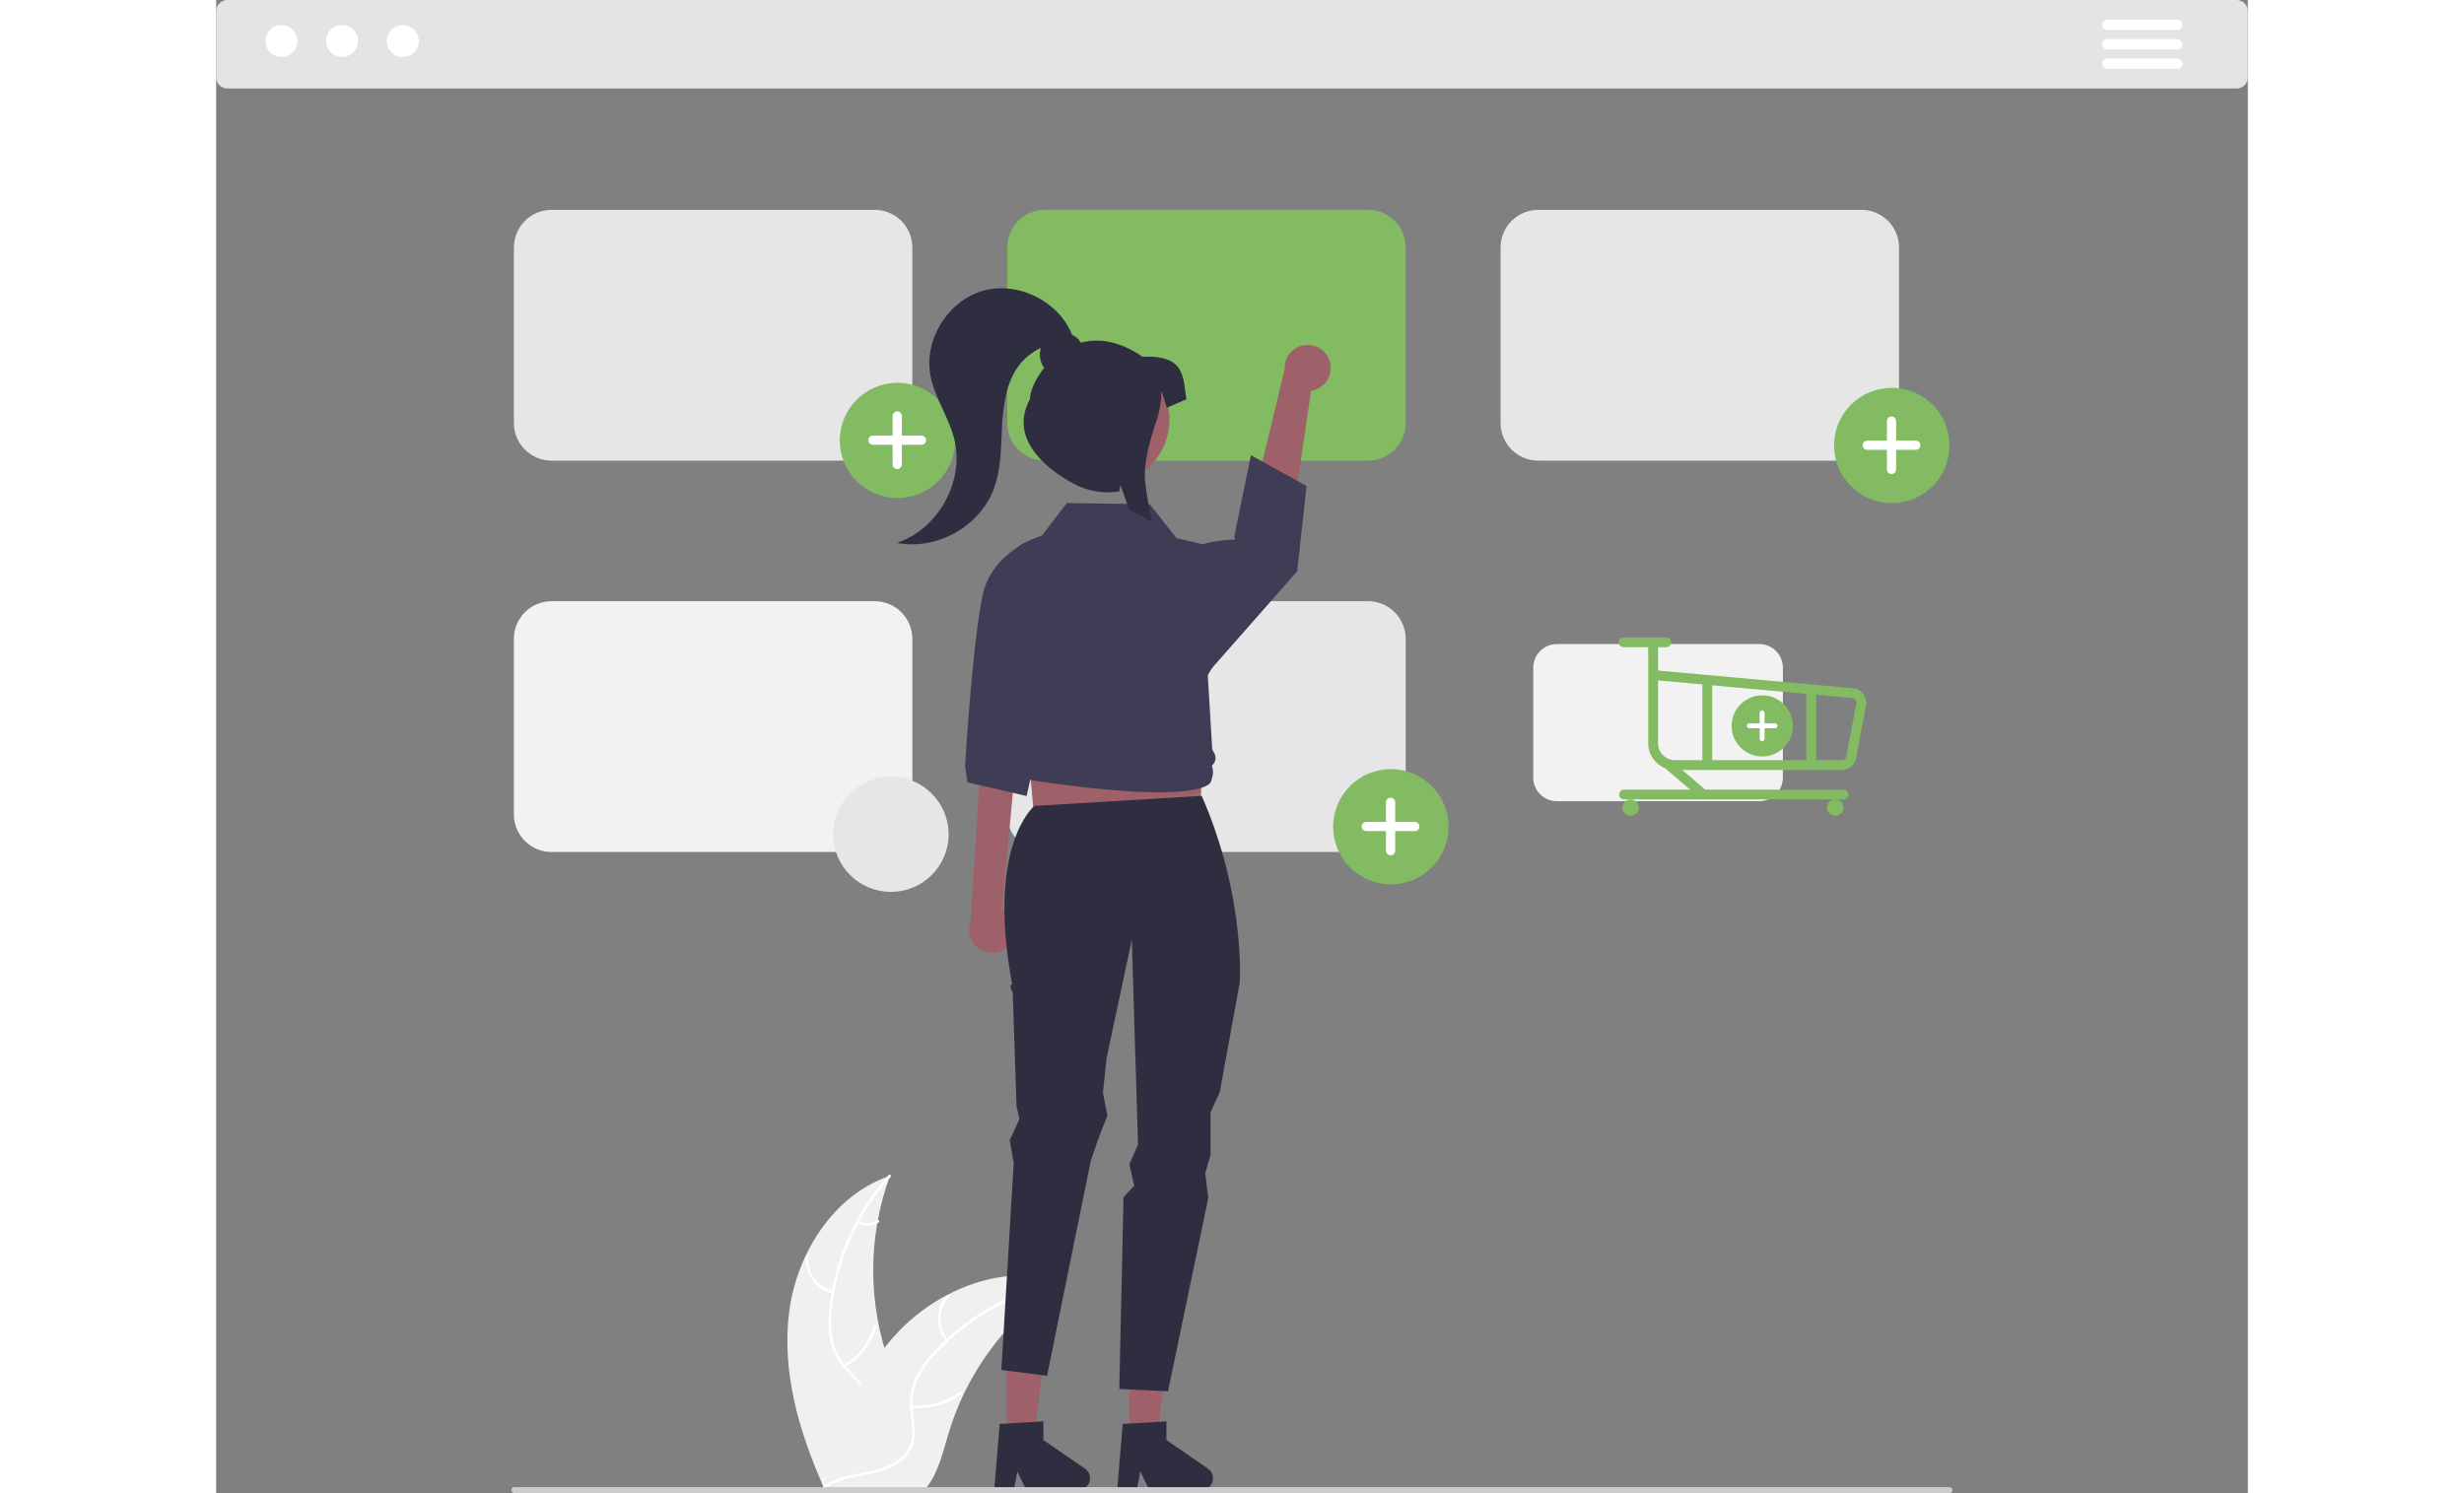 <svg width="495" height="300" viewBox="0 0 634 466" fill="none" xmlns="http://www.w3.org/2000/svg">
<rect x="0" y="0" width="634" height="466" fill="#808080" stroke="none"/>
<g clip-path="url(#clip0_695_2538)">
<path d="M630.488 27.629H3.512C2.581 27.628 1.688 27.259 1.03 26.602C0.371 25.944 0.001 25.053 0 24.124V3.505C0.001 2.576 0.371 1.685 1.03 1.028C1.688 0.371 2.581 0.001 3.512 0H630.488C631.419 0.001 632.312 0.371 632.97 1.028C633.629 1.685 633.999 2.576 634 3.505V24.124C633.999 25.053 633.629 25.944 632.97 26.602C632.312 27.259 631.419 27.628 630.488 27.629Z" fill="#E4E4E4"/>
<path d="M20.381 17.785C23.134 17.785 25.367 15.557 25.367 12.809C25.367 10.06 23.134 7.832 20.381 7.832C17.627 7.832 15.395 10.06 15.395 12.809C15.395 15.557 17.627 17.785 20.381 17.785Z" fill="white"/>
<path d="M39.306 17.785C42.06 17.785 44.292 15.557 44.292 12.809C44.292 10.06 42.06 7.832 39.306 7.832C36.553 7.832 34.32 10.06 34.32 12.809C34.32 15.557 36.553 17.785 39.306 17.785Z" fill="white"/>
<path d="M58.232 17.785C60.986 17.785 63.218 15.557 63.218 12.809C63.218 10.06 60.986 7.832 58.232 7.832C55.478 7.832 53.246 10.06 53.246 12.809C53.246 15.557 55.478 17.785 58.232 17.785Z" fill="white"/>
<path d="M611.947 9.384H590.154C589.726 9.383 589.316 9.213 589.015 8.91C588.713 8.608 588.543 8.199 588.543 7.772C588.543 7.346 588.713 6.936 589.015 6.634C589.316 6.332 589.726 6.162 590.154 6.161H611.947C612.375 6.161 612.785 6.33 613.088 6.632C613.391 6.933 613.561 7.342 613.562 7.769C613.563 8.196 613.394 8.606 613.092 8.909C612.79 9.212 612.381 9.382 611.953 9.384H611.947Z" fill="white"/>
<path d="M611.947 15.426H590.154C589.726 15.425 589.316 15.255 589.015 14.953C588.713 14.651 588.543 14.241 588.543 13.815C588.543 13.388 588.713 12.979 589.015 12.677C589.316 12.374 589.726 12.204 590.154 12.203H611.947C612.375 12.203 612.785 12.372 613.088 12.674C613.391 12.975 613.561 13.385 613.562 13.812C613.563 14.239 613.394 14.649 613.092 14.951C612.79 15.254 612.381 15.425 611.953 15.426H611.947Z" fill="white"/>
<path d="M611.946 21.468H590.153C589.725 21.468 589.315 21.298 589.012 20.996C588.709 20.694 588.539 20.284 588.539 19.857C588.539 19.429 588.709 19.02 589.012 18.717C589.315 18.415 589.725 18.245 590.153 18.245H611.946C612.375 18.245 612.786 18.414 613.089 18.715C613.392 19.017 613.563 19.426 613.564 19.854C613.565 20.281 613.395 20.691 613.093 20.994C612.791 21.297 612.381 21.467 611.953 21.468H611.946Z" fill="white"/>
<path d="M178.776 409.729C181.083 391.212 192.58 372.968 210.273 366.942C203.295 386.001 203.297 406.909 210.277 425.966C212.996 433.306 216.785 441.187 214.228 448.585C212.637 453.188 208.744 456.71 204.393 458.912C200.042 461.114 195.213 462.163 190.445 463.192L189.506 463.966C181.937 446.905 176.469 428.245 178.776 409.729Z" fill="#F0F0F0"/>
<path d="M210.446 367.293C200.142 378.815 193.739 393.285 192.144 408.647C191.742 411.948 191.863 415.292 192.504 418.555C193.232 421.714 194.793 424.621 197.027 426.973C199.065 429.208 201.41 431.259 202.868 433.95C203.594 435.339 204.018 436.865 204.112 438.428C204.205 439.992 203.967 441.557 203.412 443.022C202.124 446.708 199.586 449.713 197.002 452.565C194.133 455.732 191.102 458.976 189.883 463.174C189.735 463.683 188.953 463.424 189.1 462.916C191.222 455.612 198.326 451.463 201.714 444.884C203.295 441.814 203.959 438.25 202.477 435.01C201.181 432.176 198.765 430.059 196.682 427.814C194.469 425.55 192.845 422.781 191.952 419.747C191.147 416.527 190.896 413.194 191.211 409.89C191.802 402.44 193.562 395.129 196.428 388.225C199.655 380.328 204.211 373.04 209.9 366.676C210.253 366.282 210.796 366.901 210.446 367.293Z" fill="white"/>
<path d="M192.365 403.671C189.819 403.054 187.576 401.554 186.036 399.438C184.496 397.323 183.759 394.73 183.958 392.122C183.967 392.016 184.017 391.917 184.097 391.847C184.178 391.777 184.282 391.741 184.389 391.746C184.496 391.751 184.596 391.798 184.669 391.876C184.742 391.953 184.782 392.057 184.781 392.163C184.591 394.591 185.278 397.006 186.716 398.973C188.154 400.94 190.249 402.329 192.624 402.89C193.139 403.012 192.878 403.792 192.365 403.671Z" fill="white"/>
<path d="M195.844 425.976C200.443 423.235 203.837 418.865 205.351 413.738C205.501 413.23 206.283 413.488 206.134 413.996C204.548 419.329 201.006 423.869 196.215 426.71C195.758 426.981 195.39 426.245 195.844 425.976Z" fill="white"/>
<path d="M200.421 381.107C201.356 381.551 202.387 381.755 203.421 381.703C204.455 381.651 205.46 381.343 206.346 380.807C206.799 380.531 207.166 381.267 206.716 381.541C205.735 382.129 204.625 382.467 203.482 382.528C202.34 382.588 201.2 382.369 200.162 381.888C200.061 381.851 199.977 381.776 199.928 381.68C199.88 381.583 199.87 381.472 199.9 381.368C199.935 381.265 200.009 381.18 200.107 381.131C200.204 381.082 200.317 381.073 200.421 381.107Z" fill="white"/>
<path d="M264.199 400.015C263.921 400.195 263.643 400.376 263.364 400.563C259.638 403.009 256.117 405.752 252.837 408.767C252.579 408.996 252.322 409.232 252.071 409.468C244.245 416.815 237.852 425.549 233.22 435.225C231.38 439.077 229.836 443.063 228.602 447.149C226.899 452.792 225.501 459.045 222.128 463.661C221.782 464.146 221.406 464.61 221.002 465.049H190.523C190.454 465.014 190.384 464.986 190.315 464.952L189.098 465.007C189.147 464.792 189.202 464.57 189.251 464.355C189.279 464.23 189.313 464.105 189.341 463.98C189.362 463.897 189.383 463.813 189.397 463.737C189.404 463.709 189.411 463.682 189.418 463.661C189.431 463.584 189.453 463.515 189.466 463.446C189.772 462.203 190.088 460.961 190.412 459.718C190.412 459.711 190.412 459.711 190.419 459.705C192.801 450.214 196.302 441.039 200.85 432.372C200.989 432.115 201.128 431.852 201.281 431.595C203.387 427.758 205.803 424.1 208.506 420.656C209.992 418.775 211.573 416.971 213.242 415.249C217.562 410.81 222.556 407.077 228.039 404.186C238.971 398.425 251.626 396.218 263.309 399.737C263.608 399.828 263.9 399.918 264.199 400.015Z" fill="#F0F0F0"/>
<path d="M264.133 400.401C248.956 403.41 235.115 411.115 224.575 422.422C222.262 424.816 220.343 427.559 218.886 430.55C217.561 433.509 217.055 436.768 217.419 439.989C217.698 442.999 218.333 446.045 217.874 449.07C217.617 450.615 217.034 452.088 216.166 453.392C215.298 454.697 214.163 455.804 212.836 456.64C209.585 458.81 205.746 459.683 201.962 460.408C197.761 461.212 193.385 461.981 189.878 464.6C189.453 464.918 188.985 464.241 189.409 463.924C195.509 459.367 203.684 460.324 210.358 457.107C213.472 455.605 216.152 453.159 216.923 449.681C217.598 446.639 216.946 443.497 216.637 440.452C216.235 437.316 216.609 434.129 217.726 431.17C219.026 428.115 220.836 425.303 223.081 422.854C228.046 417.261 233.861 412.481 240.314 408.691C247.654 404.324 255.689 401.243 264.07 399.581C264.589 399.478 264.649 400.299 264.133 400.401Z" fill="white"/>
<path d="M227.752 418.582C226.092 416.56 225.205 414.014 225.252 411.399C225.298 408.784 226.274 406.271 228.005 404.309C228.357 403.913 228.99 404.44 228.638 404.836C227.022 406.661 226.113 409.002 226.075 411.437C226.037 413.871 226.872 416.24 228.43 418.114C228.768 418.522 228.088 418.987 227.752 418.582Z" fill="white"/>
<path d="M217.074 438.481C222.398 439.057 227.745 437.608 232.046 434.423C232.472 434.107 232.941 434.784 232.516 435.099C228.033 438.405 222.466 439.901 216.927 439.291C216.399 439.232 216.549 438.423 217.074 438.481Z" fill="white"/>
<path d="M247.792 405.406C248.272 406.322 248.971 407.105 249.829 407.685C250.686 408.264 251.674 408.622 252.704 408.727C253.233 408.778 253.082 409.587 252.557 409.536C251.419 409.415 250.329 409.019 249.38 408.38C248.431 407.742 247.654 406.882 247.115 405.874C247.056 405.783 247.034 405.674 247.054 405.568C247.073 405.461 247.132 405.366 247.219 405.302C247.309 405.24 247.42 405.217 247.527 405.236C247.635 405.256 247.73 405.317 247.792 405.406Z" fill="white"/>
<path d="M205.497 143.765H104.66C101.543 143.761 98.556 142.524 96.353 140.325C94.149 138.126 92.91 135.144 92.906 132.034V77.216C92.91 74.106 94.149 71.125 96.353 68.925C98.556 66.726 101.543 65.489 104.66 65.486H205.497C208.613 65.489 211.601 66.726 213.804 68.925C216.008 71.125 217.247 74.106 217.251 77.216V132.034C217.247 135.144 216.008 138.126 213.804 140.325C211.601 142.524 208.613 143.761 205.497 143.765Z" fill="#E6E6E6"/>
<path d="M359.447 143.765H258.609C255.493 143.761 252.505 142.524 250.302 140.325C248.098 138.126 246.859 135.144 246.855 132.034V77.216C246.859 74.106 248.098 71.125 250.302 68.925C252.505 66.726 255.493 65.489 258.609 65.486H359.447C362.563 65.489 365.55 66.726 367.753 68.925C369.957 71.125 371.196 74.106 371.2 77.216V132.034C371.196 135.144 369.957 138.126 367.754 140.325C365.55 142.524 362.563 143.761 359.447 143.765Z" fill="#83BB62"/>
<path d="M513.4 143.765H412.562C409.446 143.761 406.458 142.524 404.255 140.325C402.051 138.126 400.812 135.144 400.809 132.034V77.216C400.812 74.106 402.051 71.125 404.255 68.925C406.458 66.726 409.446 65.489 412.562 65.486H513.4C516.516 65.489 519.503 66.726 521.707 68.925C523.91 71.125 525.149 74.106 525.153 77.216V132.034C525.149 135.144 523.91 138.126 521.707 140.325C519.503 142.524 516.516 143.761 513.4 143.765Z" fill="#E6E6E6"/>
<path d="M205.497 265.904H104.66C101.543 265.901 98.556 264.664 96.353 262.464C94.149 260.265 92.91 257.283 92.906 254.173V199.356C92.91 196.246 94.149 193.264 96.353 191.065C98.556 188.865 101.543 187.628 104.66 187.625H205.497C208.613 187.628 211.601 188.865 213.804 191.065C216.008 193.264 217.247 196.245 217.251 199.356V254.173C217.247 257.283 216.008 260.265 213.804 262.464C211.601 264.664 208.613 265.901 205.497 265.904Z" fill="#F2F2F2"/>
<path d="M359.447 265.904H258.609C255.493 265.901 252.505 264.664 250.302 262.464C248.098 260.265 246.859 257.283 246.855 254.173V199.356C246.859 196.246 248.098 193.264 250.302 191.065C252.505 188.865 255.493 187.628 258.609 187.625H359.447C362.563 187.628 365.55 188.865 367.753 191.065C369.957 193.264 371.196 196.245 371.2 199.356V254.173C371.196 257.283 369.957 260.265 367.754 262.464C365.55 264.664 362.563 265.901 359.447 265.904Z" fill="#E6E6E6"/>
<path d="M366.569 275.991C376.515 275.991 384.579 267.943 384.579 258.015C384.579 248.088 376.515 240.039 366.569 240.039C356.622 240.039 348.559 248.088 348.559 258.015C348.559 267.943 356.622 275.991 366.569 275.991Z" fill="#83BB62"/>
<path d="M374.046 256.506H367.923V250.394C367.923 250.205 367.885 250.018 367.813 249.844C367.74 249.669 367.634 249.511 367.501 249.377C367.367 249.244 367.208 249.138 367.033 249.065C366.858 248.993 366.671 248.956 366.482 248.956C366.292 248.956 366.105 248.993 365.93 249.065C365.755 249.138 365.597 249.244 365.463 249.377C365.329 249.511 365.223 249.669 365.15 249.844C365.078 250.018 365.041 250.205 365.041 250.394V256.506H358.917C358.728 256.506 358.541 256.543 358.366 256.615C358.191 256.688 358.032 256.793 357.899 256.927C357.765 257.061 357.659 257.219 357.586 257.394C357.514 257.568 357.477 257.755 357.477 257.944C357.477 258.133 357.514 258.32 357.586 258.494C357.659 258.669 357.765 258.827 357.899 258.961C358.032 259.094 358.191 259.2 358.366 259.273C358.541 259.345 358.728 259.382 358.917 259.382H365.041V265.494C365.041 265.683 365.078 265.87 365.151 266.044C365.223 266.219 365.329 266.377 365.463 266.511C365.597 266.644 365.755 266.75 365.93 266.823C366.105 266.895 366.292 266.932 366.482 266.932C366.864 266.932 367.23 266.781 367.501 266.511C367.771 266.241 367.923 265.875 367.923 265.494V259.382H374.046C374.235 259.382 374.422 259.345 374.597 259.273C374.772 259.2 374.931 259.094 375.065 258.961C375.198 258.827 375.305 258.669 375.377 258.494C375.449 258.32 375.487 258.133 375.487 257.944C375.487 257.755 375.449 257.568 375.377 257.394C375.305 257.219 375.198 257.061 375.065 256.927C374.931 256.793 374.772 256.687 374.597 256.615C374.422 256.543 374.235 256.506 374.046 256.506Z" fill="white"/>
<path d="M522.885 157.004C532.832 157.004 540.895 148.956 540.895 139.028C540.895 129.1 532.832 121.052 522.885 121.052C512.938 121.052 504.875 129.1 504.875 139.028C504.875 148.956 512.938 157.004 522.885 157.004Z" fill="#83BB62"/>
<path d="M530.362 137.519H524.239V131.407C524.239 131.218 524.202 131.031 524.129 130.856C524.057 130.682 523.951 130.523 523.817 130.39C523.683 130.256 523.524 130.15 523.349 130.078C523.175 130.006 522.987 129.969 522.798 129.969C522.609 129.969 522.421 130.006 522.247 130.078C522.072 130.15 521.913 130.256 521.779 130.39C521.645 130.523 521.539 130.682 521.467 130.856C521.394 131.031 521.357 131.218 521.357 131.407V137.519H515.234C515.045 137.519 514.857 137.556 514.682 137.628C514.508 137.7 514.349 137.806 514.215 137.94C514.081 138.073 513.975 138.232 513.903 138.406C513.83 138.581 513.793 138.768 513.793 138.957C513.793 139.146 513.83 139.333 513.903 139.507C513.975 139.682 514.081 139.84 514.215 139.974C514.349 140.107 514.508 140.213 514.682 140.285C514.857 140.358 515.045 140.395 515.234 140.395H521.357V146.507C521.357 146.696 521.395 146.883 521.467 147.057C521.539 147.232 521.645 147.39 521.779 147.524C521.913 147.657 522.072 147.763 522.247 147.835C522.421 147.908 522.609 147.945 522.798 147.945C523.18 147.945 523.547 147.793 523.817 147.524C524.087 147.254 524.239 146.888 524.239 146.507V140.395H530.362C530.551 140.395 530.739 140.358 530.914 140.285C531.088 140.213 531.247 140.107 531.381 139.974C531.515 139.84 531.621 139.682 531.693 139.507C531.766 139.333 531.803 139.146 531.803 138.957C531.803 138.768 531.766 138.581 531.693 138.406C531.621 138.232 531.515 138.073 531.381 137.94C531.247 137.806 531.088 137.7 530.914 137.628C530.739 137.556 530.552 137.519 530.362 137.519Z" fill="white"/>
<path d="M212.619 155.428C222.566 155.428 230.629 147.38 230.629 137.452C230.629 127.524 222.566 119.476 212.619 119.476C202.673 119.476 194.609 127.524 194.609 137.452C194.609 147.38 202.673 155.428 212.619 155.428Z" fill="#83BB62"/>
<path d="M220.097 135.943H213.973V129.831C213.973 129.642 213.936 129.455 213.864 129.281C213.791 129.106 213.685 128.947 213.551 128.814C213.418 128.68 213.259 128.574 213.084 128.502C212.909 128.43 212.722 128.393 212.533 128.393C212.343 128.393 212.156 128.43 211.981 128.502C211.806 128.574 211.647 128.68 211.514 128.814C211.38 128.947 211.274 129.106 211.201 129.281C211.129 129.455 211.092 129.642 211.092 129.831V135.943H204.968C204.779 135.943 204.592 135.98 204.417 136.052C204.242 136.124 204.083 136.23 203.949 136.364C203.816 136.497 203.709 136.656 203.637 136.83C203.565 137.005 203.527 137.192 203.527 137.381C203.527 137.762 203.679 138.128 203.949 138.398C204.22 138.667 204.586 138.819 204.968 138.819H211.092V144.931C211.092 145.12 211.129 145.307 211.201 145.481C211.274 145.656 211.38 145.814 211.514 145.948C211.647 146.081 211.806 146.187 211.981 146.259C212.156 146.332 212.343 146.369 212.532 146.369C212.722 146.369 212.909 146.332 213.084 146.259C213.259 146.187 213.418 146.081 213.551 145.948C213.685 145.814 213.791 145.656 213.864 145.481C213.936 145.307 213.973 145.12 213.973 144.931V138.819H220.097C220.286 138.819 220.473 138.782 220.648 138.709C220.823 138.637 220.982 138.531 221.116 138.398C221.249 138.264 221.356 138.106 221.428 137.931C221.5 137.757 221.538 137.57 221.538 137.381C221.538 136.999 221.386 136.634 221.116 136.364C220.845 136.094 220.479 135.943 220.097 135.943Z" fill="white"/>
<path d="M347.455 112.62C347.784 113.612 347.891 114.664 347.768 115.701C347.645 116.739 347.296 117.737 346.745 118.625C346.194 119.514 345.454 120.271 344.579 120.843C343.703 121.415 342.712 121.789 341.676 121.938L333.348 178.674L319.688 172.014L333.428 115.381C333.293 113.627 333.807 111.885 334.873 110.484C335.94 109.083 337.484 108.122 339.213 107.782C340.942 107.441 342.736 107.746 344.255 108.637C345.774 109.529 346.913 110.946 347.455 112.62Z" fill="#9E616A"/>
<path d="M247.988 294.331C248.596 293.481 249.01 292.508 249.201 291.48C249.391 290.453 249.354 289.396 249.091 288.385C248.828 287.374 248.346 286.432 247.68 285.627C247.013 284.821 246.177 284.172 245.231 283.723L250.85 223.374L239.083 229.394L235.408 287.549C234.759 289.184 234.734 291 235.337 292.653C235.94 294.306 237.129 295.681 238.68 296.517C240.231 297.353 242.035 297.592 243.75 297.189C245.466 296.787 246.974 295.77 247.988 294.331Z" fill="#9E616A"/>
<path d="M256.031 263.808L306.528 261.869L309.441 209.53H251.176L256.031 263.808Z" fill="#9E616A"/>
<path d="M246.658 448.648L255.287 448.648L259.391 415.428H246.656L246.658 448.648Z" fill="#9E616A"/>
<path d="M244.517 444.4L258.157 443.587V449.42L271.126 458.36C271.766 458.801 272.249 459.435 272.503 460.17C272.757 460.904 272.769 461.701 272.537 462.442C272.305 463.184 271.842 463.832 271.215 464.293C270.588 464.753 269.83 465.002 269.051 465.002H252.812L250.013 459.232L248.92 465.002H242.797L244.517 444.4Z" fill="#2F2E41"/>
<path d="M285.037 448.648L293.666 448.648L297.77 415.428H285.035L285.037 448.648Z" fill="#9E616A"/>
<path d="M255.329 251.521C255.329 251.521 240.22 263.696 248.411 307.176C247.164 307.324 248.576 309.778 248.576 309.778L249.758 345.206L250.671 349.266L247.635 355.818L248.886 362.937L245.027 427.546L259.283 429.386L272.926 362.293L275.524 354.75L278.13 348.138L276.724 341.088L277.877 330.144L285.742 293.243L287.667 357.242L284.981 363.352L286.476 370.059L283.145 373.62L281.828 433.499L297.029 434.209L309.607 373.846L308.632 366.143L310.305 360.448V347.144L313.171 340.865L319.419 306.629C319.419 306.629 321.304 279.87 307.552 248.381L255.329 251.521Z" fill="#2F2E41"/>
<path d="M261.486 166.031C261.486 166.031 242.403 169.798 239.115 186.042C235.826 202.286 233.711 239.045 233.711 239.045L234.431 244.164L252.891 248.436L264.673 196.93L261.486 166.031Z" fill="#3F3D56"/>
<path d="M305.035 171.514C305.035 171.514 306.97 168.808 317.802 168.391C318.248 168.374 317.696 167.491 317.696 167.491L322.906 142.076L340.267 151.67L337.336 178.314L308.808 210.701L305.035 171.514Z" fill="#3F3D56"/>
<path d="M294.215 247.28C286.041 247.281 273.739 246.381 255.217 243.636C254.024 243.457 252.92 242.901 252.066 242.051C251.212 241.2 250.653 240.099 250.47 238.909C249.865 238.272 249.471 237.464 249.343 236.595C249.214 235.727 249.356 234.84 249.75 234.055L249.767 234.021L249.348 233.528C248.699 232.767 248.317 231.814 248.262 230.816C248.207 229.819 248.481 228.83 249.042 228.003L243.307 187.047C242.724 182.98 243.615 178.839 245.819 175.369C248.023 171.899 251.395 169.328 255.329 168.118L257.446 167.46L265.453 157.006L265.611 157.008L291.318 157.35L299.66 167.923L313.145 171.097L313.18 171.302L316.311 189.358C317.939 198.749 314.205 202.443 309.438 210.702L310.837 233.896L311.472 235.047C311.824 235.684 311.942 236.424 311.806 237.139C311.669 237.854 311.286 238.498 310.724 238.961C311.149 240.175 311.178 241.491 310.806 242.722L310.477 243.81C310.477 243.841 310.389 244.283 309.677 244.823C308.393 245.796 304.707 247.28 294.215 247.28Z" fill="#3F3D56"/>
<path d="M282.896 444.4L296.536 443.587V449.42L309.505 458.36C310.145 458.801 310.628 459.435 310.882 460.17C311.136 460.904 311.147 461.701 310.916 462.442C310.684 463.184 310.221 463.832 309.594 464.293C308.967 464.753 308.209 465.002 307.43 465.002H291.191L288.392 459.232L287.299 465.002H281.176L282.896 444.4Z" fill="#2F2E41"/>
<path d="M297.224 134.225C299.007 123.259 291.546 112.927 280.56 111.148C269.573 109.368 259.222 116.815 257.439 127.781C255.656 138.747 263.117 149.079 274.104 150.858C285.09 152.637 295.442 145.191 297.224 134.225Z" fill="#9E616A"/>
<path d="M289.115 111.348C281.728 106.278 275.224 105.506 269.881 106.944C269.188 105.874 268.217 105.013 267.071 104.453C262.904 93.973 250.222 87.679 239.339 90.739C228.385 93.818 220.827 105.929 222.888 117.099C224.165 124.023 228.531 130.019 230.287 136.838C233.687 150.038 225.394 165.159 212.422 169.414C224.704 171.875 238.224 164.387 242.631 152.682C244.771 146.996 244.9 140.789 245.172 134.722C245.244 130.534 245.758 126.365 246.706 122.285C247.176 120.454 247.841 118.679 248.689 116.989C250.535 113.275 253.602 110.305 257.378 108.575C257.04 109.619 256.955 110.728 257.131 111.811C257.307 112.893 257.739 113.919 258.39 114.802C255.509 118.404 253.941 122.299 253.941 124.631C247.958 135.547 256.515 144.923 267.451 150.896C271.813 153.29 276.85 154.167 281.767 153.387L282.224 151.437L282.844 153.193L284.914 159.08C287.301 160.233 289.668 161.497 292.014 162.871C291.122 158.694 290.401 154.524 289.905 150.447C289.218 144.898 291.613 136.637 293.34 131.613C294.411 128.517 294.961 125.265 294.967 121.989V121.846L296.649 127.238L302.772 124.631C301.633 118.11 302.772 110.706 289.115 111.348Z" fill="#2F2E41"/>
<path d="M540.936 466H93.064C92.816 465.999 92.578 465.899 92.403 465.724C92.227 465.548 92.129 465.31 92.129 465.062C92.129 464.814 92.227 464.576 92.403 464.4C92.578 464.224 92.816 464.125 93.064 464.124H540.936C541.184 464.125 541.422 464.224 541.598 464.4C541.773 464.576 541.871 464.814 541.871 465.062C541.871 465.31 541.773 465.548 541.598 465.724C541.422 465.899 541.184 465.999 540.936 466Z" fill="#CCCCCC"/>
<path d="M210.561 278.353C220.507 278.353 228.571 270.305 228.571 260.378C228.571 250.45 220.507 242.402 210.561 242.402C200.614 242.402 192.551 250.45 192.551 260.378C192.551 270.305 200.614 278.353 210.561 278.353Z" fill="#E6E6E6"/>
<path d="M481.54 250.046H418.371C416.419 250.044 414.547 249.269 413.167 247.891C411.786 246.514 411.01 244.646 411.008 242.697V208.358C411.01 206.409 411.786 204.541 413.167 203.164C414.547 201.786 416.419 201.011 418.371 201.009H481.54C483.492 201.011 485.363 201.786 486.744 203.164C488.124 204.541 488.9 206.409 488.903 208.357V242.697C488.9 244.646 488.124 246.514 486.744 247.891C485.363 249.269 483.492 250.044 481.54 250.046Z" fill="#F2F2F2"/>
<path d="M482.471 236.098C487.753 236.098 492.035 231.824 492.035 226.552C492.035 221.279 487.753 217.005 482.471 217.005C477.188 217.005 472.906 221.279 472.906 226.552C472.906 231.824 477.188 236.098 482.471 236.098Z" fill="#83BB62"/>
<path d="M486.444 225.75H483.192V222.504C483.192 222.404 483.172 222.305 483.134 222.212C483.095 222.119 483.039 222.035 482.968 221.964C482.897 221.893 482.812 221.837 482.72 221.799C482.627 221.76 482.527 221.74 482.427 221.74C482.224 221.74 482.029 221.821 481.886 221.964C481.742 222.107 481.662 222.302 481.662 222.504V225.75H478.41C478.207 225.75 478.012 225.83 477.869 225.974C477.725 226.117 477.645 226.311 477.645 226.514C477.645 226.614 477.664 226.713 477.703 226.806C477.741 226.899 477.798 226.983 477.869 227.054C477.94 227.125 478.024 227.181 478.117 227.219C478.21 227.258 478.309 227.277 478.41 227.277H481.662V230.523C481.662 230.623 481.681 230.723 481.72 230.815C481.758 230.908 481.815 230.992 481.886 231.063C481.957 231.134 482.041 231.19 482.134 231.229C482.227 231.267 482.326 231.287 482.427 231.287C482.63 231.287 482.824 231.206 482.968 231.063C483.111 230.92 483.192 230.726 483.192 230.523V227.277H486.444C486.647 227.277 486.841 227.197 486.985 227.054C487.128 226.911 487.209 226.716 487.209 226.514C487.209 226.413 487.189 226.314 487.151 226.221C487.112 226.129 487.056 226.045 486.985 225.974C486.914 225.903 486.83 225.846 486.737 225.808C486.644 225.77 486.544 225.75 486.444 225.75Z" fill="white"/>
<path d="M507.274 240.301H455.217C453.007 240.299 450.889 239.422 449.327 237.862C447.764 236.303 446.885 234.189 446.883 231.984V200.968C446.884 200.562 447.046 200.173 447.334 199.887C447.622 199.6 448.012 199.439 448.418 199.439C448.825 199.439 449.215 199.6 449.503 199.887C449.79 200.173 449.953 200.562 449.954 200.968V209.275L510.421 214.761C511.629 214.782 512.78 215.276 513.627 216.135C514.474 216.995 514.949 218.152 514.951 219.358C514.951 219.452 514.942 219.547 514.924 219.64L511.877 235.861C511.835 237.052 511.332 238.18 510.473 239.008C509.615 239.836 508.468 240.3 507.274 240.301ZM449.954 212.352V231.984C449.955 233.376 450.51 234.711 451.497 235.696C452.484 236.681 453.821 237.235 455.217 237.236H507.274C507.681 237.236 508.071 237.074 508.359 236.787C508.647 236.5 508.809 236.11 508.809 235.704C508.809 235.609 508.818 235.515 508.836 235.422L511.876 219.239C511.845 218.855 511.671 218.496 511.387 218.234C511.103 217.971 510.731 217.826 510.345 217.825C510.298 217.825 510.252 217.823 510.206 217.819L449.954 212.352Z" fill="#83BB62"/>
<path d="M441.383 254.604C442.796 254.604 443.942 253.461 443.942 252.05C443.942 250.64 442.796 249.496 441.383 249.496C439.97 249.496 438.824 250.64 438.824 252.05C438.824 253.461 439.97 254.604 441.383 254.604Z" fill="#83BB62"/>
<path d="M505.227 254.604C506.64 254.604 507.786 253.461 507.786 252.05C507.786 250.64 506.64 249.496 505.227 249.496C503.814 249.496 502.668 250.64 502.668 252.05C502.668 253.461 503.814 254.604 505.227 254.604Z" fill="#83BB62"/>
<path d="M507.785 249.496H439.336C438.929 249.496 438.538 249.335 438.251 249.047C437.963 248.76 437.801 248.37 437.801 247.964C437.801 247.557 437.963 247.167 438.251 246.88C438.538 246.593 438.929 246.431 439.336 246.431H507.785C508.192 246.431 508.583 246.593 508.871 246.88C509.159 247.167 509.321 247.557 509.321 247.964C509.321 248.37 509.159 248.76 508.871 249.047C508.583 249.335 508.192 249.496 507.785 249.496Z" fill="#83BB62"/>
<path d="M452.514 201.99H439.208C438.801 201.989 438.411 201.827 438.124 201.54C437.837 201.252 437.676 200.863 437.676 200.457C437.676 200.052 437.837 199.662 438.124 199.375C438.411 199.088 438.801 198.926 439.208 198.925H452.514C452.921 198.926 453.31 199.088 453.598 199.375C453.885 199.662 454.046 200.052 454.046 200.457C454.046 200.863 453.885 201.252 453.598 201.54C453.31 201.827 452.921 201.989 452.514 201.99Z" fill="#83BB62"/>
<path d="M463.187 248.716C462.82 248.716 462.466 248.585 462.188 248.346L452.096 239.69C451.942 239.559 451.816 239.399 451.725 239.219C451.634 239.039 451.579 238.844 451.563 238.643C451.548 238.442 451.572 238.24 451.635 238.048C451.698 237.857 451.798 237.68 451.929 237.527C452.061 237.374 452.221 237.248 452.402 237.158C452.582 237.067 452.778 237.012 452.98 236.997C453.181 236.982 453.383 237.007 453.575 237.07C453.767 237.133 453.944 237.233 454.097 237.365L464.189 246.021C464.427 246.225 464.596 246.497 464.675 246.8C464.753 247.103 464.737 247.423 464.628 247.716C464.519 248.01 464.322 248.263 464.065 248.442C463.807 248.62 463.501 248.716 463.187 248.716Z" fill="#83BB62"/>
<path d="M465.317 239.36C465.115 239.36 464.915 239.32 464.729 239.243C464.543 239.166 464.374 239.053 464.231 238.911C464.088 238.769 463.975 238.6 463.898 238.414C463.821 238.228 463.781 238.029 463.781 237.828V213.228C463.781 212.821 463.943 212.432 464.231 212.144C464.519 211.857 464.909 211.695 465.317 211.695C465.724 211.695 466.114 211.857 466.402 212.144C466.69 212.432 466.852 212.821 466.852 213.228V237.827C466.852 238.029 466.812 238.228 466.735 238.414C466.658 238.6 466.545 238.769 466.402 238.911C466.26 239.053 466.091 239.166 465.904 239.243C465.718 239.32 465.518 239.36 465.317 239.36Z" fill="#83BB62"/>
<path d="M497.746 239.36C497.545 239.36 497.345 239.32 497.159 239.243C496.972 239.166 496.803 239.054 496.661 238.911C496.518 238.769 496.405 238.6 496.328 238.414C496.251 238.228 496.211 238.029 496.211 237.828V215.271C496.212 214.865 496.374 214.476 496.662 214.19C496.95 213.903 497.34 213.742 497.746 213.742C498.153 213.742 498.543 213.903 498.831 214.19C499.119 214.476 499.281 214.865 499.282 215.271V237.828C499.282 238.029 499.242 238.228 499.165 238.414C499.088 238.6 498.975 238.769 498.832 238.911C498.689 239.053 498.52 239.166 498.334 239.243C498.148 239.32 497.948 239.36 497.746 239.36Z" fill="#83BB62"/>
</g>
<defs>
<clipPath id="clip0_695_2538">
<rect width="634" height="466" fill="white"/>
</clipPath>
</defs>
</svg>
